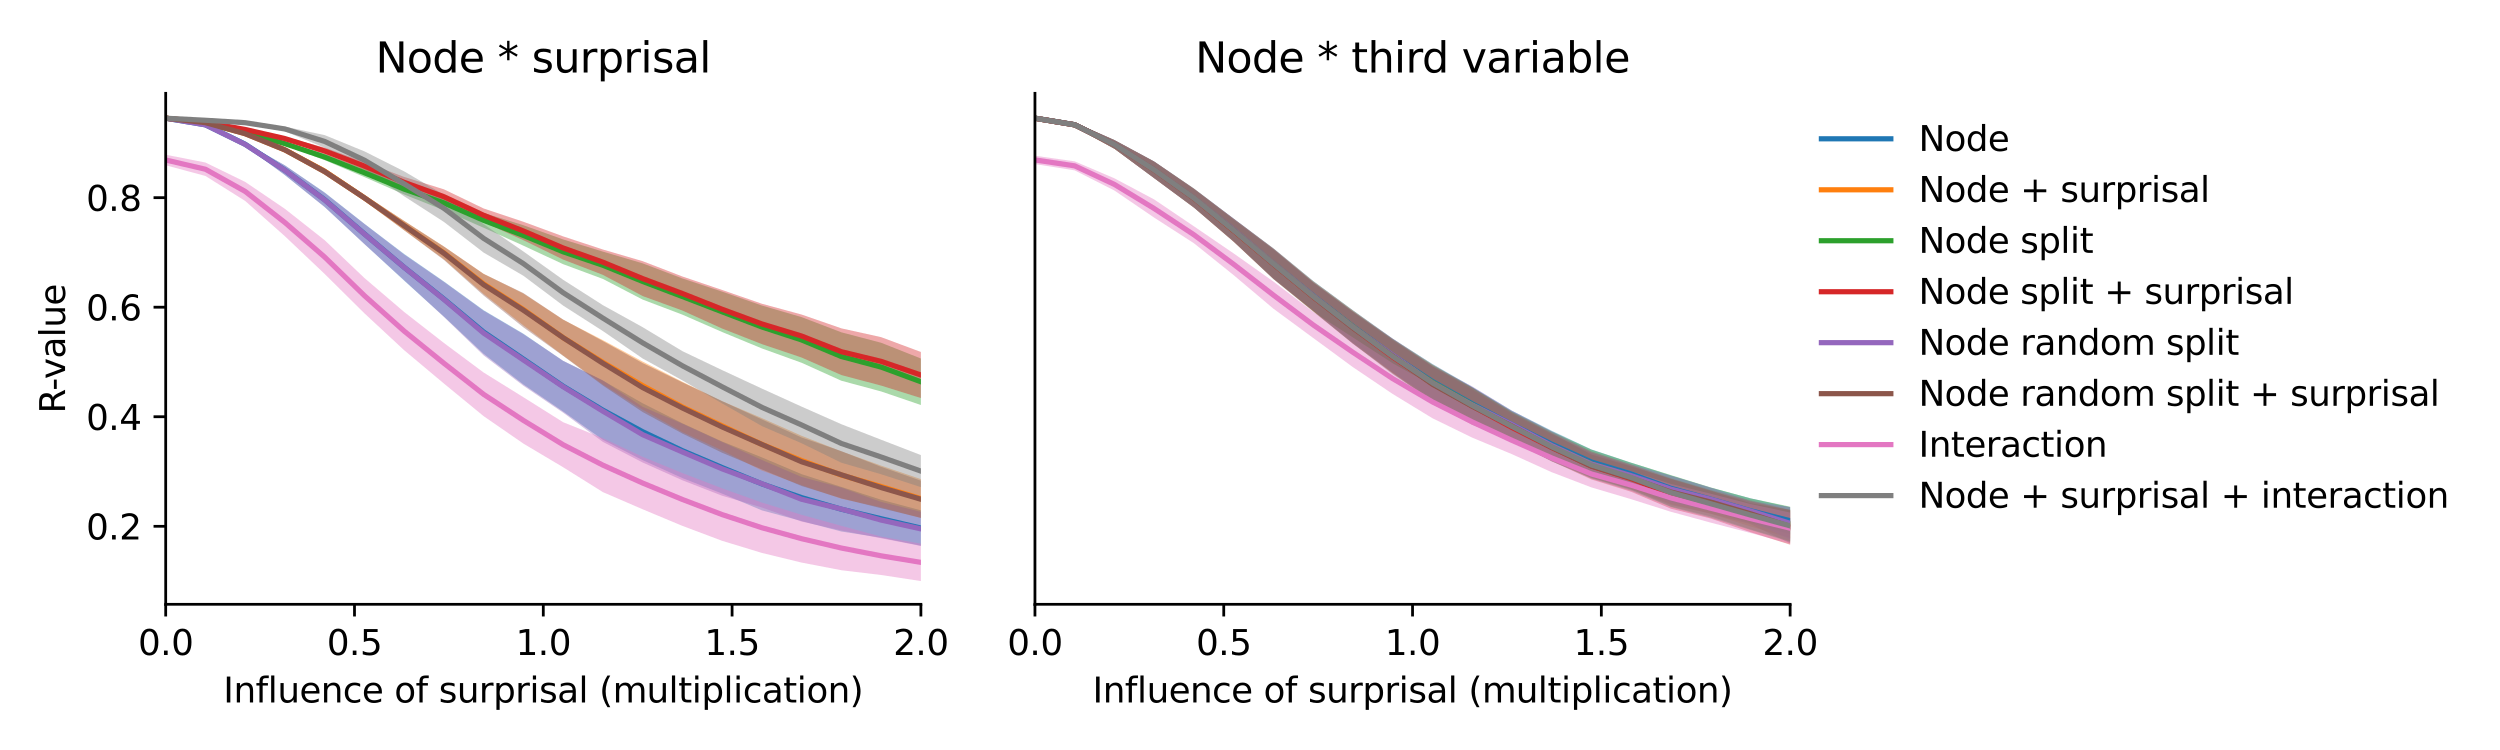<?xml version="1.0" encoding="utf-8" standalone="no"?>
<!DOCTYPE svg PUBLIC "-//W3C//DTD SVG 1.1//EN"
  "http://www.w3.org/Graphics/SVG/1.1/DTD/svg11.dtd">
<svg xmlns:xlink="http://www.w3.org/1999/xlink" width="720pt" height="216pt" viewBox="0 0 720 216" xmlns="http://www.w3.org/2000/svg" version="1.1">
 <defs>
  <style type="text/css">*{stroke-linejoin: round; stroke-linecap: butt}</style>
 </defs>
 <g id="figure_1">
  <g id="patch_1">
   <path d="M 0 216 
L 720 216 
L 720 0 
L 0 0 
z
" style="fill: #ffffff"/>
  </g>
  <g id="axes_1">
   <g id="patch_2">
    <path d="M 47.72 174.04 
L 265.215 174.04 
L 265.215 26.88 
L 47.72 26.88 
z
" style="fill: #ffffff"/>
   </g>
   <g id="PolyCollection_1">
    <path d="M 47.72 33.67 
L 47.72 34.379 
L 59.167 36.404 
L 70.614 42.001 
L 82.061 50.422 
L 93.508 59.609 
L 104.956 70.26 
L 116.403 80.833 
L 127.85 91.17 
L 139.297 101.917 
L 150.744 110.726 
L 162.191 118.524 
L 173.638 126.666 
L 185.085 132.524 
L 196.532 137.686 
L 207.979 142.162 
L 219.427 146.995 
L 230.874 150.074 
L 242.321 153.083 
L 253.768 154.871 
L 265.215 157.185 
L 265.215 146.978 
L 265.215 146.978 
L 253.768 143.926 
L 242.321 140.236 
L 230.874 136.568 
L 219.427 131.73 
L 207.979 127.16 
L 196.532 121.91 
L 185.085 116.146 
L 173.638 109.603 
L 162.191 103.955 
L 150.744 96.117 
L 139.297 89.36 
L 127.85 81.068 
L 116.403 73.15 
L 104.956 64.46 
L 93.508 55.433 
L 82.061 47.634 
L 70.614 41.091 
L 59.167 35.49 
L 47.72 33.67 
z
" clip-path="url(#pdfd8099547)" style="fill: #1f77b4; fill-opacity: 0.4"/>
   </g>
   <g id="PolyCollection_2">
    <path d="M 47.72 33.681 
L 47.72 34.389 
L 59.167 35.784 
L 70.614 38.885 
L 82.061 43.879 
L 93.508 50.287 
L 104.956 57.831 
L 116.403 66.324 
L 127.85 74.683 
L 139.297 84.693 
L 150.744 93.724 
L 162.191 102.408 
L 173.638 110.75 
L 185.085 118.002 
L 196.532 124.456 
L 207.979 129.74 
L 219.427 135.549 
L 230.874 139.754 
L 242.321 143.646 
L 253.768 146.138 
L 265.215 149.213 
L 265.215 137.991 
L 265.215 137.991 
L 253.768 134.107 
L 242.321 130 
L 230.874 125.517 
L 219.427 120.423 
L 207.979 115.549 
L 196.532 109.945 
L 185.085 104.133 
L 173.638 97.968 
L 162.191 92.074 
L 150.744 84.555 
L 139.297 78.882 
L 127.85 70.998 
L 116.403 63.599 
L 104.956 56.137 
L 93.508 48.407 
L 82.061 42.447 
L 70.614 38.087 
L 59.167 34.85 
L 47.72 33.681 
z
" clip-path="url(#pdfd8099547)" style="fill: #ff7f0e; fill-opacity: 0.4"/>
   </g>
   <g id="PolyCollection_3">
    <path d="M 47.72 33.684 
L 47.72 34.396 
L 59.167 35.922 
L 70.614 38.703 
L 82.061 41.82 
L 93.508 46.128 
L 104.956 51.001 
L 116.403 56.008 
L 127.85 60.585 
L 139.297 65.599 
L 150.744 70.757 
L 162.191 76.088 
L 173.638 80.338 
L 185.085 86.284 
L 196.532 90.621 
L 207.979 95.626 
L 219.427 100.353 
L 230.874 104.484 
L 242.321 109.657 
L 253.768 112.74 
L 265.215 116.646 
L 265.215 103.256 
L 265.215 103.256 
L 253.768 98.714 
L 242.321 95.711 
L 230.874 91.337 
L 219.427 87.993 
L 207.979 83.991 
L 196.532 80.198 
L 185.085 75.847 
L 173.638 72.468 
L 162.191 68.963 
L 150.744 64.867 
L 139.297 61.322 
L 127.85 56.319 
L 116.403 52.93 
L 104.956 48.504 
L 93.508 44.337 
L 82.061 40.923 
L 70.614 37.645 
L 59.167 35.089 
L 47.72 33.684 
z
" clip-path="url(#pdfd8099547)" style="fill: #2ca02c; fill-opacity: 0.4"/>
   </g>
   <g id="PolyCollection_4">
    <path d="M 47.72 33.696 
L 47.72 34.407 
L 59.167 35.674 
L 70.614 37.781 
L 82.061 40.402 
L 93.508 44.466 
L 104.956 49.002 
L 116.403 54.075 
L 127.85 58.785 
L 139.297 63.986 
L 150.744 69.185 
L 162.191 74.767 
L 173.638 79.168 
L 185.085 85.268 
L 196.532 89.443 
L 207.979 94.628 
L 219.427 99.116 
L 230.874 102.978 
L 242.321 108.023 
L 253.768 111.058 
L 265.215 114.638 
L 265.215 101.368 
L 265.215 101.368 
L 253.768 97.099 
L 242.321 94.565 
L 230.874 90.592 
L 219.427 87.475 
L 207.979 83.516 
L 196.532 79.629 
L 185.085 75.215 
L 173.638 71.861 
L 162.191 68.082 
L 150.744 63.871 
L 139.297 60.045 
L 127.85 54.528 
L 116.403 50.962 
L 104.956 46.654 
L 93.508 42.505 
L 82.061 39.429 
L 70.614 36.793 
L 59.167 34.811 
L 47.72 33.696 
z
" clip-path="url(#pdfd8099547)" style="fill: #d62728; fill-opacity: 0.4"/>
   </g>
   <g id="PolyCollection_5">
    <path d="M 47.72 33.676 
L 47.72 34.396 
L 59.167 36.415 
L 70.614 42.063 
L 82.061 50.456 
L 93.508 59.636 
L 104.956 70.312 
L 116.403 80.69 
L 127.85 91.286 
L 139.297 102.359 
L 150.744 111.101 
L 162.191 118.86 
L 173.638 127.279 
L 185.085 133.206 
L 196.532 138.325 
L 207.979 142.779 
L 219.427 146.162 
L 230.874 150.22 
L 242.321 152.786 
L 253.768 155.026 
L 265.215 157.236 
L 265.215 147.41 
L 265.215 147.41 
L 253.768 144.549 
L 242.321 140.436 
L 230.874 137.375 
L 219.427 132.475 
L 207.979 127.289 
L 196.532 122.03 
L 185.085 117.169 
L 173.638 109.57 
L 162.191 103.911 
L 150.744 96.255 
L 139.297 89.515 
L 127.85 81.203 
L 116.403 73.321 
L 104.956 64.508 
L 93.508 55.543 
L 82.061 47.646 
L 70.614 41.122 
L 59.167 35.497 
L 47.72 33.676 
z
" clip-path="url(#pdfd8099547)" style="fill: #9467bd; fill-opacity: 0.4"/>
   </g>
   <g id="PolyCollection_6">
    <path d="M 47.72 33.688 
L 47.72 34.405 
L 59.167 35.798 
L 70.614 38.914 
L 82.061 43.898 
L 93.508 50.352 
L 104.956 57.882 
L 116.403 66.345 
L 127.85 74.866 
L 139.297 85.128 
L 150.744 94.283 
L 162.191 102.501 
L 173.638 111.038 
L 185.085 118.673 
L 196.532 124.869 
L 207.979 130.398 
L 219.427 135.217 
L 230.874 139.98 
L 242.321 143.539 
L 253.768 146.382 
L 265.215 149.141 
L 265.215 138.436 
L 265.215 138.436 
L 253.768 134.453 
L 242.321 129.941 
L 230.874 126.009 
L 219.427 120.8 
L 207.979 115.53 
L 196.532 110.124 
L 185.085 104.577 
L 173.638 98.229 
L 162.191 92.039 
L 150.744 84.416 
L 139.297 78.891 
L 127.85 71.016 
L 116.403 63.652 
L 104.956 56.108 
L 93.508 48.472 
L 82.061 42.454 
L 70.614 38.126 
L 59.167 34.858 
L 47.72 33.688 
z
" clip-path="url(#pdfd8099547)" style="fill: #8c564b; fill-opacity: 0.4"/>
   </g>
   <g id="PolyCollection_7">
    <path d="M 47.72 44.554 
L 47.72 47.602 
L 59.167 50.678 
L 70.614 57.877 
L 82.061 68.043 
L 93.508 78.902 
L 104.956 90.241 
L 116.403 100.869 
L 127.85 110.463 
L 139.297 119.862 
L 150.744 127.762 
L 162.191 134.573 
L 173.638 141.735 
L 185.085 146.674 
L 196.532 151.456 
L 207.979 155.758 
L 219.427 159.245 
L 230.874 162.03 
L 242.321 164.228 
L 253.768 165.602 
L 265.215 167.351 
L 265.215 156.574 
L 265.215 156.574 
L 253.768 154.553 
L 242.321 151.447 
L 230.874 148.274 
L 219.427 144.742 
L 207.979 140.652 
L 196.532 136.248 
L 185.085 131.568 
L 173.638 126.197 
L 162.191 121.603 
L 150.744 114.405 
L 139.297 107.296 
L 127.85 98.777 
L 116.403 89.853 
L 104.956 80.068 
L 93.508 69.18 
L 82.061 60.152 
L 70.614 52.39 
L 59.167 46.809 
L 47.72 44.554 
z
" clip-path="url(#pdfd8099547)" style="fill: #e377c2; fill-opacity: 0.4"/>
   </g>
   <g id="PolyCollection_8">
    <path d="M 47.72 33.7 
L 47.72 34.4 
L 59.167 35.077 
L 70.614 35.7 
L 82.061 37.818 
L 93.508 42.557 
L 104.956 48.682 
L 116.403 56.538 
L 127.85 63.915 
L 139.297 72.755 
L 150.744 79.424 
L 162.191 88.017 
L 173.638 95.351 
L 185.085 103.251 
L 196.532 109.552 
L 207.979 116.194 
L 219.427 122.715 
L 230.874 127.673 
L 242.321 133.274 
L 253.768 136.591 
L 265.215 140.298 
L 265.215 131.067 
L 265.215 131.067 
L 253.768 126.645 
L 242.321 122.178 
L 230.874 117.116 
L 219.427 111.916 
L 207.979 106.599 
L 196.532 101.136 
L 185.085 94.229 
L 173.638 87.894 
L 162.191 80.584 
L 150.744 72.427 
L 139.297 64.563 
L 127.85 56.086 
L 116.403 49.355 
L 104.956 43.592 
L 93.508 38.915 
L 82.061 36.475 
L 70.614 34.98 
L 59.167 34.196 
L 47.72 33.7 
z
" clip-path="url(#pdfd8099547)" style="fill: #7f7f7f; fill-opacity: 0.4"/>
   </g>
   <g id="matplotlib.axis_1">
    <g id="xtick_1">
     <g id="line2d_1">
      <defs>
       <path id="me77db65a6f" d="M 0 0 
L 0 3.5 
" style="stroke: #000000; stroke-width: 0.8"/>
      </defs>
      <g>
       <use xlink:href="#me77db65a6f" x="47.72" y="174.04" style="stroke: #000000; stroke-width: 0.8"/>
      </g>
     </g>
     <g id="text_1">
      <!-- 0.0 -->
      <g transform="translate(39.768 188.638)scale(0.1 -0.1)">
       <defs>
        <path id="DejaVuSans-30" d="M 2034 4250 
Q 1547 4250 1301 3770 
Q 1056 3291 1056 2328 
Q 1056 1369 1301 889 
Q 1547 409 2034 409 
Q 2525 409 2770 889 
Q 3016 1369 3016 2328 
Q 3016 3291 2770 3770 
Q 2525 4250 2034 4250 
z
M 2034 4750 
Q 2819 4750 3233 4129 
Q 3647 3509 3647 2328 
Q 3647 1150 3233 529 
Q 2819 -91 2034 -91 
Q 1250 -91 836 529 
Q 422 1150 422 2328 
Q 422 3509 836 4129 
Q 1250 4750 2034 4750 
z
" transform="scale(0.016)"/>
        <path id="DejaVuSans-2e" d="M 684 794 
L 1344 794 
L 1344 0 
L 684 0 
L 684 794 
z
" transform="scale(0.016)"/>
       </defs>
       <use xlink:href="#DejaVuSans-30"/>
       <use xlink:href="#DejaVuSans-2e" x="63.623"/>
       <use xlink:href="#DejaVuSans-30" x="95.41"/>
      </g>
     </g>
    </g>
    <g id="xtick_2">
     <g id="line2d_2">
      <g>
       <use xlink:href="#me77db65a6f" x="102.094" y="174.04" style="stroke: #000000; stroke-width: 0.8"/>
      </g>
     </g>
     <g id="text_2">
      <!-- 0.5 -->
      <g transform="translate(94.142 188.638)scale(0.1 -0.1)">
       <defs>
        <path id="DejaVuSans-35" d="M 691 4666 
L 3169 4666 
L 3169 4134 
L 1269 4134 
L 1269 2991 
Q 1406 3038 1543 3061 
Q 1681 3084 1819 3084 
Q 2600 3084 3056 2656 
Q 3513 2228 3513 1497 
Q 3513 744 3044 326 
Q 2575 -91 1722 -91 
Q 1428 -91 1123 -41 
Q 819 9 494 109 
L 494 744 
Q 775 591 1075 516 
Q 1375 441 1709 441 
Q 2250 441 2565 725 
Q 2881 1009 2881 1497 
Q 2881 1984 2565 2268 
Q 2250 2553 1709 2553 
Q 1456 2553 1204 2497 
Q 953 2441 691 2322 
L 691 4666 
z
" transform="scale(0.016)"/>
       </defs>
       <use xlink:href="#DejaVuSans-30"/>
       <use xlink:href="#DejaVuSans-2e" x="63.623"/>
       <use xlink:href="#DejaVuSans-35" x="95.41"/>
      </g>
     </g>
    </g>
    <g id="xtick_3">
     <g id="line2d_3">
      <g>
       <use xlink:href="#me77db65a6f" x="156.468" y="174.04" style="stroke: #000000; stroke-width: 0.8"/>
      </g>
     </g>
     <g id="text_3">
      <!-- 1.0 -->
      <g transform="translate(148.516 188.638)scale(0.1 -0.1)">
       <defs>
        <path id="DejaVuSans-31" d="M 794 531 
L 1825 531 
L 1825 4091 
L 703 3866 
L 703 4441 
L 1819 4666 
L 2450 4666 
L 2450 531 
L 3481 531 
L 3481 0 
L 794 0 
L 794 531 
z
" transform="scale(0.016)"/>
       </defs>
       <use xlink:href="#DejaVuSans-31"/>
       <use xlink:href="#DejaVuSans-2e" x="63.623"/>
       <use xlink:href="#DejaVuSans-30" x="95.41"/>
      </g>
     </g>
    </g>
    <g id="xtick_4">
     <g id="line2d_4">
      <g>
       <use xlink:href="#me77db65a6f" x="210.841" y="174.04" style="stroke: #000000; stroke-width: 0.8"/>
      </g>
     </g>
     <g id="text_4">
      <!-- 1.5 -->
      <g transform="translate(202.89 188.638)scale(0.1 -0.1)">
       <use xlink:href="#DejaVuSans-31"/>
       <use xlink:href="#DejaVuSans-2e" x="63.623"/>
       <use xlink:href="#DejaVuSans-35" x="95.41"/>
      </g>
     </g>
    </g>
    <g id="xtick_5">
     <g id="line2d_5">
      <g>
       <use xlink:href="#me77db65a6f" x="265.215" y="174.04" style="stroke: #000000; stroke-width: 0.8"/>
      </g>
     </g>
     <g id="text_5">
      <!-- 2.0 -->
      <g transform="translate(257.263 188.638)scale(0.1 -0.1)">
       <defs>
        <path id="DejaVuSans-32" d="M 1228 531 
L 3431 531 
L 3431 0 
L 469 0 
L 469 531 
Q 828 903 1448 1529 
Q 2069 2156 2228 2338 
Q 2531 2678 2651 2914 
Q 2772 3150 2772 3378 
Q 2772 3750 2511 3984 
Q 2250 4219 1831 4219 
Q 1534 4219 1204 4116 
Q 875 4013 500 3803 
L 500 4441 
Q 881 4594 1212 4672 
Q 1544 4750 1819 4750 
Q 2544 4750 2975 4387 
Q 3406 4025 3406 3419 
Q 3406 3131 3298 2873 
Q 3191 2616 2906 2266 
Q 2828 2175 2409 1742 
Q 1991 1309 1228 531 
z
" transform="scale(0.016)"/>
       </defs>
       <use xlink:href="#DejaVuSans-32"/>
       <use xlink:href="#DejaVuSans-2e" x="63.623"/>
       <use xlink:href="#DejaVuSans-30" x="95.41"/>
      </g>
     </g>
    </g>
    <g id="text_6">
     <!-- Influence of surprisal (multiplication) -->
     <g transform="translate(64.321 202.317)scale(0.1 -0.1)">
      <defs>
       <path id="DejaVuSans-49" d="M 628 4666 
L 1259 4666 
L 1259 0 
L 628 0 
L 628 4666 
z
" transform="scale(0.016)"/>
       <path id="DejaVuSans-6e" d="M 3513 2113 
L 3513 0 
L 2938 0 
L 2938 2094 
Q 2938 2591 2744 2837 
Q 2550 3084 2163 3084 
Q 1697 3084 1428 2787 
Q 1159 2491 1159 1978 
L 1159 0 
L 581 0 
L 581 3500 
L 1159 3500 
L 1159 2956 
Q 1366 3272 1645 3428 
Q 1925 3584 2291 3584 
Q 2894 3584 3203 3211 
Q 3513 2838 3513 2113 
z
" transform="scale(0.016)"/>
       <path id="DejaVuSans-66" d="M 2375 4863 
L 2375 4384 
L 1825 4384 
Q 1516 4384 1395 4259 
Q 1275 4134 1275 3809 
L 1275 3500 
L 2222 3500 
L 2222 3053 
L 1275 3053 
L 1275 0 
L 697 0 
L 697 3053 
L 147 3053 
L 147 3500 
L 697 3500 
L 697 3744 
Q 697 4328 969 4595 
Q 1241 4863 1831 4863 
L 2375 4863 
z
" transform="scale(0.016)"/>
       <path id="DejaVuSans-6c" d="M 603 4863 
L 1178 4863 
L 1178 0 
L 603 0 
L 603 4863 
z
" transform="scale(0.016)"/>
       <path id="DejaVuSans-75" d="M 544 1381 
L 544 3500 
L 1119 3500 
L 1119 1403 
Q 1119 906 1312 657 
Q 1506 409 1894 409 
Q 2359 409 2629 706 
Q 2900 1003 2900 1516 
L 2900 3500 
L 3475 3500 
L 3475 0 
L 2900 0 
L 2900 538 
Q 2691 219 2414 64 
Q 2138 -91 1772 -91 
Q 1169 -91 856 284 
Q 544 659 544 1381 
z
M 1991 3584 
L 1991 3584 
z
" transform="scale(0.016)"/>
       <path id="DejaVuSans-65" d="M 3597 1894 
L 3597 1613 
L 953 1613 
Q 991 1019 1311 708 
Q 1631 397 2203 397 
Q 2534 397 2845 478 
Q 3156 559 3463 722 
L 3463 178 
Q 3153 47 2828 -22 
Q 2503 -91 2169 -91 
Q 1331 -91 842 396 
Q 353 884 353 1716 
Q 353 2575 817 3079 
Q 1281 3584 2069 3584 
Q 2775 3584 3186 3129 
Q 3597 2675 3597 1894 
z
M 3022 2063 
Q 3016 2534 2758 2815 
Q 2500 3097 2075 3097 
Q 1594 3097 1305 2825 
Q 1016 2553 972 2059 
L 3022 2063 
z
" transform="scale(0.016)"/>
       <path id="DejaVuSans-63" d="M 3122 3366 
L 3122 2828 
Q 2878 2963 2633 3030 
Q 2388 3097 2138 3097 
Q 1578 3097 1268 2742 
Q 959 2388 959 1747 
Q 959 1106 1268 751 
Q 1578 397 2138 397 
Q 2388 397 2633 464 
Q 2878 531 3122 666 
L 3122 134 
Q 2881 22 2623 -34 
Q 2366 -91 2075 -91 
Q 1284 -91 818 406 
Q 353 903 353 1747 
Q 353 2603 823 3093 
Q 1294 3584 2113 3584 
Q 2378 3584 2631 3529 
Q 2884 3475 3122 3366 
z
" transform="scale(0.016)"/>
       <path id="DejaVuSans-20" transform="scale(0.016)"/>
       <path id="DejaVuSans-6f" d="M 1959 3097 
Q 1497 3097 1228 2736 
Q 959 2375 959 1747 
Q 959 1119 1226 758 
Q 1494 397 1959 397 
Q 2419 397 2687 759 
Q 2956 1122 2956 1747 
Q 2956 2369 2687 2733 
Q 2419 3097 1959 3097 
z
M 1959 3584 
Q 2709 3584 3137 3096 
Q 3566 2609 3566 1747 
Q 3566 888 3137 398 
Q 2709 -91 1959 -91 
Q 1206 -91 779 398 
Q 353 888 353 1747 
Q 353 2609 779 3096 
Q 1206 3584 1959 3584 
z
" transform="scale(0.016)"/>
       <path id="DejaVuSans-73" d="M 2834 3397 
L 2834 2853 
Q 2591 2978 2328 3040 
Q 2066 3103 1784 3103 
Q 1356 3103 1142 2972 
Q 928 2841 928 2578 
Q 928 2378 1081 2264 
Q 1234 2150 1697 2047 
L 1894 2003 
Q 2506 1872 2764 1633 
Q 3022 1394 3022 966 
Q 3022 478 2636 193 
Q 2250 -91 1575 -91 
Q 1294 -91 989 -36 
Q 684 19 347 128 
L 347 722 
Q 666 556 975 473 
Q 1284 391 1588 391 
Q 1994 391 2212 530 
Q 2431 669 2431 922 
Q 2431 1156 2273 1281 
Q 2116 1406 1581 1522 
L 1381 1569 
Q 847 1681 609 1914 
Q 372 2147 372 2553 
Q 372 3047 722 3315 
Q 1072 3584 1716 3584 
Q 2034 3584 2315 3537 
Q 2597 3491 2834 3397 
z
" transform="scale(0.016)"/>
       <path id="DejaVuSans-72" d="M 2631 2963 
Q 2534 3019 2420 3045 
Q 2306 3072 2169 3072 
Q 1681 3072 1420 2755 
Q 1159 2438 1159 1844 
L 1159 0 
L 581 0 
L 581 3500 
L 1159 3500 
L 1159 2956 
Q 1341 3275 1631 3429 
Q 1922 3584 2338 3584 
Q 2397 3584 2469 3576 
Q 2541 3569 2628 3553 
L 2631 2963 
z
" transform="scale(0.016)"/>
       <path id="DejaVuSans-70" d="M 1159 525 
L 1159 -1331 
L 581 -1331 
L 581 3500 
L 1159 3500 
L 1159 2969 
Q 1341 3281 1617 3432 
Q 1894 3584 2278 3584 
Q 2916 3584 3314 3078 
Q 3713 2572 3713 1747 
Q 3713 922 3314 415 
Q 2916 -91 2278 -91 
Q 1894 -91 1617 61 
Q 1341 213 1159 525 
z
M 3116 1747 
Q 3116 2381 2855 2742 
Q 2594 3103 2138 3103 
Q 1681 3103 1420 2742 
Q 1159 2381 1159 1747 
Q 1159 1113 1420 752 
Q 1681 391 2138 391 
Q 2594 391 2855 752 
Q 3116 1113 3116 1747 
z
" transform="scale(0.016)"/>
       <path id="DejaVuSans-69" d="M 603 3500 
L 1178 3500 
L 1178 0 
L 603 0 
L 603 3500 
z
M 603 4863 
L 1178 4863 
L 1178 4134 
L 603 4134 
L 603 4863 
z
" transform="scale(0.016)"/>
       <path id="DejaVuSans-61" d="M 2194 1759 
Q 1497 1759 1228 1600 
Q 959 1441 959 1056 
Q 959 750 1161 570 
Q 1363 391 1709 391 
Q 2188 391 2477 730 
Q 2766 1069 2766 1631 
L 2766 1759 
L 2194 1759 
z
M 3341 1997 
L 3341 0 
L 2766 0 
L 2766 531 
Q 2569 213 2275 61 
Q 1981 -91 1556 -91 
Q 1019 -91 701 211 
Q 384 513 384 1019 
Q 384 1609 779 1909 
Q 1175 2209 1959 2209 
L 2766 2209 
L 2766 2266 
Q 2766 2663 2505 2880 
Q 2244 3097 1772 3097 
Q 1472 3097 1187 3025 
Q 903 2953 641 2809 
L 641 3341 
Q 956 3463 1253 3523 
Q 1550 3584 1831 3584 
Q 2591 3584 2966 3190 
Q 3341 2797 3341 1997 
z
" transform="scale(0.016)"/>
       <path id="DejaVuSans-28" d="M 1984 4856 
Q 1566 4138 1362 3434 
Q 1159 2731 1159 2009 
Q 1159 1288 1364 580 
Q 1569 -128 1984 -844 
L 1484 -844 
Q 1016 -109 783 600 
Q 550 1309 550 2009 
Q 550 2706 781 3412 
Q 1013 4119 1484 4856 
L 1984 4856 
z
" transform="scale(0.016)"/>
       <path id="DejaVuSans-6d" d="M 3328 2828 
Q 3544 3216 3844 3400 
Q 4144 3584 4550 3584 
Q 5097 3584 5394 3201 
Q 5691 2819 5691 2113 
L 5691 0 
L 5113 0 
L 5113 2094 
Q 5113 2597 4934 2840 
Q 4756 3084 4391 3084 
Q 3944 3084 3684 2787 
Q 3425 2491 3425 1978 
L 3425 0 
L 2847 0 
L 2847 2094 
Q 2847 2600 2669 2842 
Q 2491 3084 2119 3084 
Q 1678 3084 1418 2786 
Q 1159 2488 1159 1978 
L 1159 0 
L 581 0 
L 581 3500 
L 1159 3500 
L 1159 2956 
Q 1356 3278 1631 3431 
Q 1906 3584 2284 3584 
Q 2666 3584 2933 3390 
Q 3200 3197 3328 2828 
z
" transform="scale(0.016)"/>
       <path id="DejaVuSans-74" d="M 1172 4494 
L 1172 3500 
L 2356 3500 
L 2356 3053 
L 1172 3053 
L 1172 1153 
Q 1172 725 1289 603 
Q 1406 481 1766 481 
L 2356 481 
L 2356 0 
L 1766 0 
Q 1100 0 847 248 
Q 594 497 594 1153 
L 594 3053 
L 172 3053 
L 172 3500 
L 594 3500 
L 594 4494 
L 1172 4494 
z
" transform="scale(0.016)"/>
       <path id="DejaVuSans-29" d="M 513 4856 
L 1013 4856 
Q 1481 4119 1714 3412 
Q 1947 2706 1947 2009 
Q 1947 1309 1714 600 
Q 1481 -109 1013 -844 
L 513 -844 
Q 928 -128 1133 580 
Q 1338 1288 1338 2009 
Q 1338 2731 1133 3434 
Q 928 4138 513 4856 
z
" transform="scale(0.016)"/>
      </defs>
      <use xlink:href="#DejaVuSans-49"/>
      <use xlink:href="#DejaVuSans-6e" x="29.492"/>
      <use xlink:href="#DejaVuSans-66" x="92.871"/>
      <use xlink:href="#DejaVuSans-6c" x="128.076"/>
      <use xlink:href="#DejaVuSans-75" x="155.859"/>
      <use xlink:href="#DejaVuSans-65" x="219.238"/>
      <use xlink:href="#DejaVuSans-6e" x="280.762"/>
      <use xlink:href="#DejaVuSans-63" x="344.141"/>
      <use xlink:href="#DejaVuSans-65" x="399.121"/>
      <use xlink:href="#DejaVuSans-20" x="460.645"/>
      <use xlink:href="#DejaVuSans-6f" x="492.432"/>
      <use xlink:href="#DejaVuSans-66" x="553.613"/>
      <use xlink:href="#DejaVuSans-20" x="588.818"/>
      <use xlink:href="#DejaVuSans-73" x="620.605"/>
      <use xlink:href="#DejaVuSans-75" x="672.705"/>
      <use xlink:href="#DejaVuSans-72" x="736.084"/>
      <use xlink:href="#DejaVuSans-70" x="777.197"/>
      <use xlink:href="#DejaVuSans-72" x="840.674"/>
      <use xlink:href="#DejaVuSans-69" x="881.787"/>
      <use xlink:href="#DejaVuSans-73" x="909.57"/>
      <use xlink:href="#DejaVuSans-61" x="961.67"/>
      <use xlink:href="#DejaVuSans-6c" x="1022.949"/>
      <use xlink:href="#DejaVuSans-20" x="1050.732"/>
      <use xlink:href="#DejaVuSans-28" x="1082.52"/>
      <use xlink:href="#DejaVuSans-6d" x="1121.533"/>
      <use xlink:href="#DejaVuSans-75" x="1218.945"/>
      <use xlink:href="#DejaVuSans-6c" x="1282.324"/>
      <use xlink:href="#DejaVuSans-74" x="1310.107"/>
      <use xlink:href="#DejaVuSans-69" x="1349.316"/>
      <use xlink:href="#DejaVuSans-70" x="1377.1"/>
      <use xlink:href="#DejaVuSans-6c" x="1440.576"/>
      <use xlink:href="#DejaVuSans-69" x="1468.359"/>
      <use xlink:href="#DejaVuSans-63" x="1496.143"/>
      <use xlink:href="#DejaVuSans-61" x="1551.123"/>
      <use xlink:href="#DejaVuSans-74" x="1612.402"/>
      <use xlink:href="#DejaVuSans-69" x="1651.611"/>
      <use xlink:href="#DejaVuSans-6f" x="1679.395"/>
      <use xlink:href="#DejaVuSans-6e" x="1740.576"/>
      <use xlink:href="#DejaVuSans-29" x="1803.955"/>
     </g>
    </g>
   </g>
   <g id="matplotlib.axis_2">
    <g id="ytick_1">
     <g id="line2d_6">
      <defs>
       <path id="m867c5ca805" d="M 0 0 
L -3.5 0 
" style="stroke: #000000; stroke-width: 0.8"/>
      </defs>
      <g>
       <use xlink:href="#m867c5ca805" x="47.72" y="151.572" style="stroke: #000000; stroke-width: 0.8"/>
      </g>
     </g>
     <g id="text_7">
      <!-- 0.2 -->
      <g transform="translate(24.817 155.371)scale(0.1 -0.1)">
       <use xlink:href="#DejaVuSans-30"/>
       <use xlink:href="#DejaVuSans-2e" x="63.623"/>
       <use xlink:href="#DejaVuSans-32" x="95.41"/>
      </g>
     </g>
    </g>
    <g id="ytick_2">
     <g id="line2d_7">
      <g>
       <use xlink:href="#m867c5ca805" x="47.72" y="120.024" style="stroke: #000000; stroke-width: 0.8"/>
      </g>
     </g>
     <g id="text_8">
      <!-- 0.4 -->
      <g transform="translate(24.817 123.823)scale(0.1 -0.1)">
       <defs>
        <path id="DejaVuSans-34" d="M 2419 4116 
L 825 1625 
L 2419 1625 
L 2419 4116 
z
M 2253 4666 
L 3047 4666 
L 3047 1625 
L 3713 1625 
L 3713 1100 
L 3047 1100 
L 3047 0 
L 2419 0 
L 2419 1100 
L 313 1100 
L 313 1709 
L 2253 4666 
z
" transform="scale(0.016)"/>
       </defs>
       <use xlink:href="#DejaVuSans-30"/>
       <use xlink:href="#DejaVuSans-2e" x="63.623"/>
       <use xlink:href="#DejaVuSans-34" x="95.41"/>
      </g>
     </g>
    </g>
    <g id="ytick_3">
     <g id="line2d_8">
      <g>
       <use xlink:href="#m867c5ca805" x="47.72" y="88.476" style="stroke: #000000; stroke-width: 0.8"/>
      </g>
     </g>
     <g id="text_9">
      <!-- 0.6 -->
      <g transform="translate(24.817 92.275)scale(0.1 -0.1)">
       <defs>
        <path id="DejaVuSans-36" d="M 2113 2584 
Q 1688 2584 1439 2293 
Q 1191 2003 1191 1497 
Q 1191 994 1439 701 
Q 1688 409 2113 409 
Q 2538 409 2786 701 
Q 3034 994 3034 1497 
Q 3034 2003 2786 2293 
Q 2538 2584 2113 2584 
z
M 3366 4563 
L 3366 3988 
Q 3128 4100 2886 4159 
Q 2644 4219 2406 4219 
Q 1781 4219 1451 3797 
Q 1122 3375 1075 2522 
Q 1259 2794 1537 2939 
Q 1816 3084 2150 3084 
Q 2853 3084 3261 2657 
Q 3669 2231 3669 1497 
Q 3669 778 3244 343 
Q 2819 -91 2113 -91 
Q 1303 -91 875 529 
Q 447 1150 447 2328 
Q 447 3434 972 4092 
Q 1497 4750 2381 4750 
Q 2619 4750 2861 4703 
Q 3103 4656 3366 4563 
z
" transform="scale(0.016)"/>
       </defs>
       <use xlink:href="#DejaVuSans-30"/>
       <use xlink:href="#DejaVuSans-2e" x="63.623"/>
       <use xlink:href="#DejaVuSans-36" x="95.41"/>
      </g>
     </g>
    </g>
    <g id="ytick_4">
     <g id="line2d_9">
      <g>
       <use xlink:href="#m867c5ca805" x="47.72" y="56.928" style="stroke: #000000; stroke-width: 0.8"/>
      </g>
     </g>
     <g id="text_10">
      <!-- 0.8 -->
      <g transform="translate(24.817 60.727)scale(0.1 -0.1)">
       <defs>
        <path id="DejaVuSans-38" d="M 2034 2216 
Q 1584 2216 1326 1975 
Q 1069 1734 1069 1313 
Q 1069 891 1326 650 
Q 1584 409 2034 409 
Q 2484 409 2743 651 
Q 3003 894 3003 1313 
Q 3003 1734 2745 1975 
Q 2488 2216 2034 2216 
z
M 1403 2484 
Q 997 2584 770 2862 
Q 544 3141 544 3541 
Q 544 4100 942 4425 
Q 1341 4750 2034 4750 
Q 2731 4750 3128 4425 
Q 3525 4100 3525 3541 
Q 3525 3141 3298 2862 
Q 3072 2584 2669 2484 
Q 3125 2378 3379 2068 
Q 3634 1759 3634 1313 
Q 3634 634 3220 271 
Q 2806 -91 2034 -91 
Q 1263 -91 848 271 
Q 434 634 434 1313 
Q 434 1759 690 2068 
Q 947 2378 1403 2484 
z
M 1172 3481 
Q 1172 3119 1398 2916 
Q 1625 2713 2034 2713 
Q 2441 2713 2670 2916 
Q 2900 3119 2900 3481 
Q 2900 3844 2670 4047 
Q 2441 4250 2034 4250 
Q 1625 4250 1398 4047 
Q 1172 3844 1172 3481 
z
" transform="scale(0.016)"/>
       </defs>
       <use xlink:href="#DejaVuSans-30"/>
       <use xlink:href="#DejaVuSans-2e" x="63.623"/>
       <use xlink:href="#DejaVuSans-38" x="95.41"/>
      </g>
     </g>
    </g>
    <g id="text_11">
     <!-- R-value -->
     <g transform="translate(18.737 119.065)rotate(-90)scale(0.1 -0.1)">
      <defs>
       <path id="DejaVuSans-52" d="M 2841 2188 
Q 3044 2119 3236 1894 
Q 3428 1669 3622 1275 
L 4263 0 
L 3584 0 
L 2988 1197 
Q 2756 1666 2539 1819 
Q 2322 1972 1947 1972 
L 1259 1972 
L 1259 0 
L 628 0 
L 628 4666 
L 2053 4666 
Q 2853 4666 3247 4331 
Q 3641 3997 3641 3322 
Q 3641 2881 3436 2590 
Q 3231 2300 2841 2188 
z
M 1259 4147 
L 1259 2491 
L 2053 2491 
Q 2509 2491 2742 2702 
Q 2975 2913 2975 3322 
Q 2975 3731 2742 3939 
Q 2509 4147 2053 4147 
L 1259 4147 
z
" transform="scale(0.016)"/>
       <path id="DejaVuSans-2d" d="M 313 2009 
L 1997 2009 
L 1997 1497 
L 313 1497 
L 313 2009 
z
" transform="scale(0.016)"/>
       <path id="DejaVuSans-76" d="M 191 3500 
L 800 3500 
L 1894 563 
L 2988 3500 
L 3597 3500 
L 2284 0 
L 1503 0 
L 191 3500 
z
" transform="scale(0.016)"/>
      </defs>
      <use xlink:href="#DejaVuSans-52"/>
      <use xlink:href="#DejaVuSans-2d" x="65.482"/>
      <use xlink:href="#DejaVuSans-76" x="98.941"/>
      <use xlink:href="#DejaVuSans-61" x="158.121"/>
      <use xlink:href="#DejaVuSans-6c" x="219.4"/>
      <use xlink:href="#DejaVuSans-75" x="247.184"/>
      <use xlink:href="#DejaVuSans-65" x="310.562"/>
     </g>
    </g>
   </g>
   <g id="line2d_10">
    <path d="M 47.72 34.025 
L 59.167 35.947 
L 70.614 41.546 
L 82.061 49.028 
L 93.508 57.521 
L 104.956 67.36 
L 116.403 76.991 
L 127.85 86.119 
L 139.297 95.639 
L 150.744 103.422 
L 162.191 111.239 
L 173.638 118.135 
L 185.085 124.335 
L 196.532 129.798 
L 207.979 134.661 
L 219.427 139.363 
L 230.874 143.321 
L 242.321 146.66 
L 253.768 149.399 
L 265.215 152.081 
" clip-path="url(#pdfd8099547)" style="fill: none; stroke: #1f77b4; stroke-width: 1.5; stroke-linecap: square"/>
   </g>
   <g id="line2d_11">
    <path d="M 47.72 34.035 
L 59.167 35.317 
L 70.614 38.486 
L 82.061 43.163 
L 93.508 49.347 
L 104.956 56.984 
L 116.403 64.962 
L 127.85 72.841 
L 139.297 81.788 
L 150.744 89.14 
L 162.191 97.241 
L 173.638 104.359 
L 185.085 111.067 
L 196.532 117.2 
L 207.979 122.644 
L 219.427 127.986 
L 230.874 132.636 
L 242.321 136.823 
L 253.768 140.122 
L 265.215 143.602 
" clip-path="url(#pdfd8099547)" style="fill: none; stroke: #ff7f0e; stroke-width: 1.5; stroke-linecap: square"/>
   </g>
   <g id="line2d_12">
    <path d="M 47.72 34.04 
L 59.167 35.505 
L 70.614 38.174 
L 82.061 41.372 
L 93.508 45.232 
L 104.956 49.753 
L 116.403 54.469 
L 127.85 58.452 
L 139.297 63.46 
L 150.744 67.812 
L 162.191 72.525 
L 173.638 76.403 
L 185.085 81.065 
L 196.532 85.41 
L 207.979 89.809 
L 219.427 94.173 
L 230.874 97.911 
L 242.321 102.684 
L 253.768 105.727 
L 265.215 109.951 
" clip-path="url(#pdfd8099547)" style="fill: none; stroke: #2ca02c; stroke-width: 1.5; stroke-linecap: square"/>
   </g>
   <g id="line2d_13">
    <path d="M 47.72 34.051 
L 59.167 35.242 
L 70.614 37.287 
L 82.061 39.915 
L 93.508 43.485 
L 104.956 47.828 
L 116.403 52.519 
L 127.85 56.657 
L 139.297 62.015 
L 150.744 66.528 
L 162.191 71.425 
L 173.638 75.515 
L 185.085 80.241 
L 196.532 84.536 
L 207.979 89.072 
L 219.427 93.295 
L 230.874 96.785 
L 242.321 101.294 
L 253.768 104.078 
L 265.215 108.003 
" clip-path="url(#pdfd8099547)" style="fill: none; stroke: #d62728; stroke-width: 1.5; stroke-linecap: square"/>
   </g>
   <g id="line2d_14">
    <path d="M 47.72 34.036 
L 59.167 35.956 
L 70.614 41.593 
L 82.061 49.051 
L 93.508 57.59 
L 104.956 67.41 
L 116.403 77.006 
L 127.85 86.245 
L 139.297 95.937 
L 150.744 103.678 
L 162.191 111.385 
L 173.638 118.425 
L 185.085 125.187 
L 196.532 130.178 
L 207.979 135.034 
L 219.427 139.319 
L 230.874 143.798 
L 242.321 146.611 
L 253.768 149.788 
L 265.215 152.323 
" clip-path="url(#pdfd8099547)" style="fill: none; stroke: #9467bd; stroke-width: 1.5; stroke-linecap: square"/>
   </g>
   <g id="line2d_15">
    <path d="M 47.72 34.047 
L 59.167 35.328 
L 70.614 38.52 
L 82.061 43.176 
L 93.508 49.412 
L 104.956 56.995 
L 116.403 64.998 
L 127.85 72.941 
L 139.297 82.01 
L 150.744 89.349 
L 162.191 97.27 
L 173.638 104.634 
L 185.085 111.625 
L 196.532 117.497 
L 207.979 122.964 
L 219.427 128.009 
L 230.874 132.995 
L 242.321 136.74 
L 253.768 140.417 
L 265.215 143.788 
" clip-path="url(#pdfd8099547)" style="fill: none; stroke: #8c564b; stroke-width: 1.5; stroke-linecap: square"/>
   </g>
   <g id="line2d_16">
    <path d="M 47.72 46.078 
L 59.167 48.744 
L 70.614 55.133 
L 82.061 64.097 
L 93.508 74.041 
L 104.956 85.154 
L 116.403 95.361 
L 127.85 104.62 
L 139.297 113.579 
L 150.744 121.084 
L 162.191 128.088 
L 173.638 133.966 
L 185.085 139.121 
L 196.532 143.852 
L 207.979 148.205 
L 219.427 151.993 
L 230.874 155.152 
L 242.321 157.838 
L 253.768 160.078 
L 265.215 161.962 
" clip-path="url(#pdfd8099547)" style="fill: none; stroke: #e377c2; stroke-width: 1.5; stroke-linecap: square"/>
   </g>
   <g id="line2d_17">
    <path d="M 47.72 34.05 
L 59.167 34.637 
L 70.614 35.34 
L 82.061 37.146 
L 93.508 40.736 
L 104.956 46.137 
L 116.403 52.946 
L 127.85 60 
L 139.297 68.659 
L 150.744 75.925 
L 162.191 84.301 
L 173.638 91.622 
L 185.085 98.74 
L 196.532 105.344 
L 207.979 111.397 
L 219.427 117.316 
L 230.874 122.394 
L 242.321 127.726 
L 253.768 131.618 
L 265.215 135.682 
" clip-path="url(#pdfd8099547)" style="fill: none; stroke: #7f7f7f; stroke-width: 1.5; stroke-linecap: square"/>
   </g>
   <g id="patch_3">
    <path d="M 47.72 174.04 
L 47.72 26.88 
" style="fill: none; stroke: #000000; stroke-width: 0.8; stroke-linejoin: miter; stroke-linecap: square"/>
   </g>
   <g id="patch_4">
    <path d="M 47.72 174.04 
L 265.215 174.04 
" style="fill: none; stroke: #000000; stroke-width: 0.8; stroke-linejoin: miter; stroke-linecap: square"/>
   </g>
   <g id="text_12">
    <!-- Node * surprisal -->
    <g transform="translate(108.186 20.88)scale(0.12 -0.12)">
     <defs>
      <path id="DejaVuSans-4e" d="M 628 4666 
L 1478 4666 
L 3547 763 
L 3547 4666 
L 4159 4666 
L 4159 0 
L 3309 0 
L 1241 3903 
L 1241 0 
L 628 0 
L 628 4666 
z
" transform="scale(0.016)"/>
      <path id="DejaVuSans-64" d="M 2906 2969 
L 2906 4863 
L 3481 4863 
L 3481 0 
L 2906 0 
L 2906 525 
Q 2725 213 2448 61 
Q 2172 -91 1784 -91 
Q 1150 -91 751 415 
Q 353 922 353 1747 
Q 353 2572 751 3078 
Q 1150 3584 1784 3584 
Q 2172 3584 2448 3432 
Q 2725 3281 2906 2969 
z
M 947 1747 
Q 947 1113 1208 752 
Q 1469 391 1925 391 
Q 2381 391 2643 752 
Q 2906 1113 2906 1747 
Q 2906 2381 2643 2742 
Q 2381 3103 1925 3103 
Q 1469 3103 1208 2742 
Q 947 2381 947 1747 
z
" transform="scale(0.016)"/>
      <path id="DejaVuSans-2a" d="M 3009 3897 
L 1888 3291 
L 3009 2681 
L 2828 2375 
L 1778 3009 
L 1778 1831 
L 1422 1831 
L 1422 3009 
L 372 2375 
L 191 2681 
L 1313 3291 
L 191 3897 
L 372 4206 
L 1422 3572 
L 1422 4750 
L 1778 4750 
L 1778 3572 
L 2828 4206 
L 3009 3897 
z
" transform="scale(0.016)"/>
     </defs>
     <use xlink:href="#DejaVuSans-4e"/>
     <use xlink:href="#DejaVuSans-6f" x="74.805"/>
     <use xlink:href="#DejaVuSans-64" x="135.986"/>
     <use xlink:href="#DejaVuSans-65" x="199.463"/>
     <use xlink:href="#DejaVuSans-20" x="260.986"/>
     <use xlink:href="#DejaVuSans-2a" x="292.773"/>
     <use xlink:href="#DejaVuSans-20" x="342.773"/>
     <use xlink:href="#DejaVuSans-73" x="374.561"/>
     <use xlink:href="#DejaVuSans-75" x="426.66"/>
     <use xlink:href="#DejaVuSans-72" x="490.039"/>
     <use xlink:href="#DejaVuSans-70" x="531.152"/>
     <use xlink:href="#DejaVuSans-72" x="594.629"/>
     <use xlink:href="#DejaVuSans-69" x="635.742"/>
     <use xlink:href="#DejaVuSans-73" x="663.525"/>
     <use xlink:href="#DejaVuSans-61" x="715.625"/>
     <use xlink:href="#DejaVuSans-6c" x="776.904"/>
    </g>
   </g>
  </g>
  <g id="axes_2">
   <g id="patch_5">
    <path d="M 298.065 174.04 
L 515.56 174.04 
L 515.56 26.88 
L 298.065 26.88 
z
" style="fill: #ffffff"/>
   </g>
   <g id="PolyCollection_9">
    <path d="M 298.065 33.569 
L 298.065 34.485 
L 309.512 36.557 
L 320.959 42.82 
L 332.406 51.246 
L 343.853 59.657 
L 355.301 69.435 
L 366.748 80.157 
L 378.195 89.462 
L 389.642 98.693 
L 401.089 107.188 
L 412.536 114.905 
L 423.983 121.177 
L 435.43 126.262 
L 446.877 131.802 
L 458.324 136.685 
L 469.772 139.716 
L 481.219 144.352 
L 492.666 147.079 
L 504.113 150.673 
L 515.56 153.859 
L 515.56 146.094 
L 515.56 146.094 
L 504.113 143.504 
L 492.666 140.459 
L 481.219 136.938 
L 469.772 133.266 
L 458.324 129.439 
L 446.877 124.043 
L 435.43 118.278 
L 423.983 111.415 
L 412.536 104.832 
L 401.089 97.561 
L 389.642 89.348 
L 378.195 80.931 
L 366.748 71.574 
L 355.301 62.969 
L 343.853 54.334 
L 332.406 46.507 
L 320.959 40.317 
L 309.512 35.284 
L 298.065 33.569 
z
" clip-path="url(#p70d6f84fe8)" style="fill: #1f77b4; fill-opacity: 0.4"/>
   </g>
   <g id="PolyCollection_10">
    <path d="M 298.065 33.58 
L 298.065 34.503 
L 309.512 36.578 
L 320.959 42.823 
L 332.406 51.274 
L 343.853 59.7 
L 355.301 69.527 
L 366.748 80.256 
L 378.195 89.636 
L 389.642 98.864 
L 401.089 107.48 
L 412.536 115.256 
L 423.983 121.514 
L 435.43 126.64 
L 446.877 132.301 
L 458.324 137.256 
L 469.772 140.577 
L 481.219 145.161 
L 492.666 147.945 
L 504.113 151.615 
L 515.56 154.973 
L 515.56 146.981 
L 515.56 146.981 
L 504.113 144.226 
L 492.666 141.221 
L 481.219 137.806 
L 469.772 133.824 
L 458.324 130.084 
L 446.877 124.586 
L 435.43 118.754 
L 423.983 111.768 
L 412.536 105.092 
L 401.089 97.731 
L 389.642 89.482 
L 378.195 81.08 
L 366.748 71.63 
L 355.301 63.055 
L 343.853 54.372 
L 332.406 46.538 
L 320.959 40.355 
L 309.512 35.305 
L 298.065 33.58 
z
" clip-path="url(#p70d6f84fe8)" style="fill: #ff7f0e; fill-opacity: 0.4"/>
   </g>
   <g id="PolyCollection_11">
    <path d="M 298.065 33.585 
L 298.065 34.495 
L 309.512 36.564 
L 320.959 42.818 
L 332.406 51.231 
L 343.853 59.71 
L 355.301 69.498 
L 366.748 80.145 
L 378.195 89.464 
L 389.642 98.689 
L 401.089 107.337 
L 412.536 115.19 
L 423.983 121.532 
L 435.43 126.865 
L 446.877 132.508 
L 458.324 137.667 
L 469.772 140.934 
L 481.219 145.911 
L 492.666 148.712 
L 504.113 152.471 
L 515.56 155.841 
L 515.56 145.929 
L 515.56 145.929 
L 504.113 143.526 
L 492.666 140.37 
L 481.219 136.831 
L 469.772 133.262 
L 458.324 129.493 
L 446.877 124.258 
L 435.43 118.486 
L 423.983 111.577 
L 412.536 105.167 
L 401.089 97.829 
L 389.642 89.73 
L 378.195 81.302 
L 366.748 71.874 
L 355.301 63.284 
L 343.853 54.489 
L 332.406 46.639 
L 320.959 40.409 
L 309.512 35.306 
L 298.065 33.585 
z
" clip-path="url(#p70d6f84fe8)" style="fill: #2ca02c; fill-opacity: 0.4"/>
   </g>
   <g id="PolyCollection_12">
    <path d="M 298.065 33.599 
L 298.065 34.524 
L 309.512 36.588 
L 320.959 42.832 
L 332.406 51.263 
L 343.853 59.761 
L 355.301 69.608 
L 366.748 80.278 
L 378.195 89.603 
L 389.642 98.891 
L 401.089 107.568 
L 412.536 115.421 
L 423.983 121.706 
L 435.43 127.067 
L 446.877 132.792 
L 458.324 138.088 
L 469.772 141.634 
L 481.219 146.506 
L 492.666 149.333 
L 504.113 153.268 
L 515.56 156.868 
L 515.56 146.968 
L 515.56 146.968 
L 504.113 144.439 
L 492.666 141.439 
L 481.219 137.969 
L 469.772 134.098 
L 458.324 130.375 
L 446.877 125 
L 435.43 119.156 
L 423.983 112.152 
L 412.536 105.479 
L 401.089 98.065 
L 389.642 89.834 
L 378.195 81.369 
L 366.748 71.869 
L 355.301 63.273 
L 343.853 54.466 
L 332.406 46.639 
L 320.959 40.418 
L 309.512 35.322 
L 298.065 33.599 
z
" clip-path="url(#p70d6f84fe8)" style="fill: #d62728; fill-opacity: 0.4"/>
   </g>
   <g id="PolyCollection_13">
    <path d="M 298.065 33.578 
L 298.065 34.497 
L 309.512 36.568 
L 320.959 42.819 
L 332.406 51.315 
L 343.853 59.739 
L 355.301 69.487 
L 366.748 80.232 
L 378.195 89.346 
L 389.642 98.864 
L 401.089 107.093 
L 412.536 115.431 
L 423.983 122.008 
L 435.43 126.292 
L 446.877 132.382 
L 458.324 137.086 
L 469.772 140.243 
L 481.219 144.755 
L 492.666 147.184 
L 504.113 150.049 
L 515.56 155.41 
L 515.56 146.04 
L 515.56 146.04 
L 504.113 144.296 
L 492.666 140.419 
L 481.219 137.021 
L 469.772 133.764 
L 458.324 130.164 
L 446.877 124.274 
L 435.43 118.27 
L 423.983 111.282 
L 412.536 105.271 
L 401.089 97.524 
L 389.642 89.706 
L 378.195 81.254 
L 366.748 71.637 
L 355.301 62.955 
L 343.853 54.377 
L 332.406 46.507 
L 320.959 40.349 
L 309.512 35.303 
L 298.065 33.578 
z
" clip-path="url(#p70d6f84fe8)" style="fill: #9467bd; fill-opacity: 0.4"/>
   </g>
   <g id="PolyCollection_14">
    <path d="M 298.065 33.59 
L 298.065 34.515 
L 309.512 36.589 
L 320.959 42.824 
L 332.406 51.345 
L 343.853 59.785 
L 355.301 69.58 
L 366.748 80.346 
L 378.195 89.527 
L 389.642 99.028 
L 401.089 107.373 
L 412.536 115.773 
L 423.983 122.354 
L 435.43 126.651 
L 446.877 132.872 
L 458.324 137.563 
L 469.772 141.026 
L 481.219 145.469 
L 492.666 147.923 
L 504.113 150.957 
L 515.56 156.489 
L 515.56 146.794 
L 515.56 146.794 
L 504.113 144.95 
L 492.666 141.266 
L 481.219 137.908 
L 469.772 134.341 
L 458.324 130.891 
L 446.877 124.796 
L 435.43 118.75 
L 423.983 111.637 
L 412.536 105.551 
L 401.089 97.699 
L 389.642 89.848 
L 378.195 81.416 
L 366.748 71.702 
L 355.301 63.05 
L 343.853 54.411 
L 332.406 46.54 
L 320.959 40.386 
L 309.512 35.324 
L 298.065 33.59 
z
" clip-path="url(#p70d6f84fe8)" style="fill: #8c564b; fill-opacity: 0.4"/>
   </g>
   <g id="PolyCollection_15">
    <path d="M 298.065 44.852 
L 298.065 47.262 
L 309.512 49.069 
L 320.959 54.878 
L 332.406 62.678 
L 343.853 70.058 
L 355.301 79.246 
L 366.748 88.906 
L 378.195 97.334 
L 389.642 105.743 
L 401.089 113.465 
L 412.536 120.45 
L 423.983 126.035 
L 435.43 130.8 
L 446.877 135.992 
L 458.324 140.375 
L 469.772 143.771 
L 481.219 147.396 
L 492.666 150.513 
L 504.113 153.495 
L 515.56 156.609 
L 515.56 147.623 
L 515.56 147.623 
L 504.113 145.16 
L 492.666 142.2 
L 481.219 139.382 
L 469.772 135.689 
L 458.324 132.638 
L 446.877 127.774 
L 435.43 122.851 
L 423.983 116.993 
L 412.536 111.048 
L 401.089 104.625 
L 389.642 97.196 
L 378.195 89.808 
L 366.748 81.085 
L 355.301 72.993 
L 343.853 65.178 
L 332.406 57.444 
L 320.959 51.357 
L 309.512 46.471 
L 298.065 44.852 
z
" clip-path="url(#p70d6f84fe8)" style="fill: #e377c2; fill-opacity: 0.4"/>
   </g>
   <g id="PolyCollection_16">
    <path d="M 298.065 33.6 
L 298.065 34.511 
L 309.512 36.598 
L 320.959 42.857 
L 332.406 51.319 
L 343.853 59.832 
L 355.301 69.665 
L 366.748 80.42 
L 378.195 89.779 
L 389.642 98.979 
L 401.089 107.779 
L 412.536 115.573 
L 423.983 121.864 
L 435.43 127.029 
L 446.877 132.864 
L 458.324 137.851 
L 469.772 141.315 
L 481.219 146.026 
L 492.666 149.093 
L 504.113 152.622 
L 515.56 156.081 
L 515.56 146.832 
L 515.56 146.832 
L 504.113 144.033 
L 492.666 141.059 
L 481.219 137.702 
L 469.772 133.724 
L 458.324 129.959 
L 446.877 124.441 
L 435.43 118.596 
L 423.983 111.619 
L 412.536 104.927 
L 401.089 97.507 
L 389.642 89.415 
L 378.195 80.931 
L 366.748 71.492 
L 355.301 62.999 
L 343.853 54.251 
L 332.406 46.541 
L 320.959 40.374 
L 309.512 35.31 
L 298.065 33.6 
z
" clip-path="url(#p70d6f84fe8)" style="fill: #7f7f7f; fill-opacity: 0.4"/>
   </g>
   <g id="matplotlib.axis_3">
    <g id="xtick_6">
     <g id="line2d_18">
      <g>
       <use xlink:href="#me77db65a6f" x="298.065" y="174.04" style="stroke: #000000; stroke-width: 0.8"/>
      </g>
     </g>
     <g id="text_13">
      <!-- 0.0 -->
      <g transform="translate(290.113 188.638)scale(0.1 -0.1)">
       <use xlink:href="#DejaVuSans-30"/>
       <use xlink:href="#DejaVuSans-2e" x="63.623"/>
       <use xlink:href="#DejaVuSans-30" x="95.41"/>
      </g>
     </g>
    </g>
    <g id="xtick_7">
     <g id="line2d_19">
      <g>
       <use xlink:href="#me77db65a6f" x="352.439" y="174.04" style="stroke: #000000; stroke-width: 0.8"/>
      </g>
     </g>
     <g id="text_14">
      <!-- 0.5 -->
      <g transform="translate(344.487 188.638)scale(0.1 -0.1)">
       <use xlink:href="#DejaVuSans-30"/>
       <use xlink:href="#DejaVuSans-2e" x="63.623"/>
       <use xlink:href="#DejaVuSans-35" x="95.41"/>
      </g>
     </g>
    </g>
    <g id="xtick_8">
     <g id="line2d_20">
      <g>
       <use xlink:href="#me77db65a6f" x="406.812" y="174.04" style="stroke: #000000; stroke-width: 0.8"/>
      </g>
     </g>
     <g id="text_15">
      <!-- 1.0 -->
      <g transform="translate(398.861 188.638)scale(0.1 -0.1)">
       <use xlink:href="#DejaVuSans-31"/>
       <use xlink:href="#DejaVuSans-2e" x="63.623"/>
       <use xlink:href="#DejaVuSans-30" x="95.41"/>
      </g>
     </g>
    </g>
    <g id="xtick_9">
     <g id="line2d_21">
      <g>
       <use xlink:href="#me77db65a6f" x="461.186" y="174.04" style="stroke: #000000; stroke-width: 0.8"/>
      </g>
     </g>
     <g id="text_16">
      <!-- 1.5 -->
      <g transform="translate(453.235 188.638)scale(0.1 -0.1)">
       <use xlink:href="#DejaVuSans-31"/>
       <use xlink:href="#DejaVuSans-2e" x="63.623"/>
       <use xlink:href="#DejaVuSans-35" x="95.41"/>
      </g>
     </g>
    </g>
    <g id="xtick_10">
     <g id="line2d_22">
      <g>
       <use xlink:href="#me77db65a6f" x="515.56" y="174.04" style="stroke: #000000; stroke-width: 0.8"/>
      </g>
     </g>
     <g id="text_17">
      <!-- 2.0 -->
      <g transform="translate(507.608 188.638)scale(0.1 -0.1)">
       <use xlink:href="#DejaVuSans-32"/>
       <use xlink:href="#DejaVuSans-2e" x="63.623"/>
       <use xlink:href="#DejaVuSans-30" x="95.41"/>
      </g>
     </g>
    </g>
    <g id="text_18">
     <!-- Influence of surprisal (multiplication) -->
     <g transform="translate(314.666 202.317)scale(0.1 -0.1)">
      <use xlink:href="#DejaVuSans-49"/>
      <use xlink:href="#DejaVuSans-6e" x="29.492"/>
      <use xlink:href="#DejaVuSans-66" x="92.871"/>
      <use xlink:href="#DejaVuSans-6c" x="128.076"/>
      <use xlink:href="#DejaVuSans-75" x="155.859"/>
      <use xlink:href="#DejaVuSans-65" x="219.238"/>
      <use xlink:href="#DejaVuSans-6e" x="280.762"/>
      <use xlink:href="#DejaVuSans-63" x="344.141"/>
      <use xlink:href="#DejaVuSans-65" x="399.121"/>
      <use xlink:href="#DejaVuSans-20" x="460.645"/>
      <use xlink:href="#DejaVuSans-6f" x="492.432"/>
      <use xlink:href="#DejaVuSans-66" x="553.613"/>
      <use xlink:href="#DejaVuSans-20" x="588.818"/>
      <use xlink:href="#DejaVuSans-73" x="620.605"/>
      <use xlink:href="#DejaVuSans-75" x="672.705"/>
      <use xlink:href="#DejaVuSans-72" x="736.084"/>
      <use xlink:href="#DejaVuSans-70" x="777.197"/>
      <use xlink:href="#DejaVuSans-72" x="840.674"/>
      <use xlink:href="#DejaVuSans-69" x="881.787"/>
      <use xlink:href="#DejaVuSans-73" x="909.57"/>
      <use xlink:href="#DejaVuSans-61" x="961.67"/>
      <use xlink:href="#DejaVuSans-6c" x="1022.949"/>
      <use xlink:href="#DejaVuSans-20" x="1050.732"/>
      <use xlink:href="#DejaVuSans-28" x="1082.52"/>
      <use xlink:href="#DejaVuSans-6d" x="1121.533"/>
      <use xlink:href="#DejaVuSans-75" x="1218.945"/>
      <use xlink:href="#DejaVuSans-6c" x="1282.324"/>
      <use xlink:href="#DejaVuSans-74" x="1310.107"/>
      <use xlink:href="#DejaVuSans-69" x="1349.316"/>
      <use xlink:href="#DejaVuSans-70" x="1377.1"/>
      <use xlink:href="#DejaVuSans-6c" x="1440.576"/>
      <use xlink:href="#DejaVuSans-69" x="1468.359"/>
      <use xlink:href="#DejaVuSans-63" x="1496.143"/>
      <use xlink:href="#DejaVuSans-61" x="1551.123"/>
      <use xlink:href="#DejaVuSans-74" x="1612.402"/>
      <use xlink:href="#DejaVuSans-69" x="1651.611"/>
      <use xlink:href="#DejaVuSans-6f" x="1679.395"/>
      <use xlink:href="#DejaVuSans-6e" x="1740.576"/>
      <use xlink:href="#DejaVuSans-29" x="1803.955"/>
     </g>
    </g>
   </g>
   <g id="line2d_23">
    <path d="M 298.065 34.027 
L 309.512 35.921 
L 320.959 41.569 
L 332.406 48.877 
L 343.853 56.996 
L 355.301 66.202 
L 366.748 75.866 
L 378.195 85.196 
L 389.642 94.021 
L 401.089 102.374 
L 412.536 109.869 
L 423.983 116.296 
L 435.43 122.27 
L 446.877 127.922 
L 458.324 133.062 
L 469.772 136.491 
L 481.219 140.645 
L 492.666 143.769 
L 504.113 147.089 
L 515.56 149.976 
" clip-path="url(#p70d6f84fe8)" style="fill: none; stroke: #1f77b4; stroke-width: 1.5; stroke-linecap: square"/>
   </g>
   <g id="line2d_24">
    <path d="M 298.065 34.042 
L 309.512 35.942 
L 320.959 41.589 
L 332.406 48.906 
L 343.853 57.036 
L 355.301 66.291 
L 366.748 75.943 
L 378.195 85.358 
L 389.642 94.173 
L 401.089 102.606 
L 412.536 110.174 
L 423.983 116.641 
L 435.43 122.697 
L 446.877 128.443 
L 458.324 133.67 
L 469.772 137.201 
L 481.219 141.484 
L 492.666 144.583 
L 504.113 147.92 
L 515.56 150.977 
" clip-path="url(#p70d6f84fe8)" style="fill: none; stroke: #ff7f0e; stroke-width: 1.5; stroke-linecap: square"/>
   </g>
   <g id="line2d_25">
    <path d="M 298.065 34.04 
L 309.512 35.935 
L 320.959 41.614 
L 332.406 48.935 
L 343.853 57.099 
L 355.301 66.391 
L 366.748 76.01 
L 378.195 85.383 
L 389.642 94.21 
L 401.089 102.583 
L 412.536 110.178 
L 423.983 116.555 
L 435.43 122.676 
L 446.877 128.383 
L 458.324 133.58 
L 469.772 137.098 
L 481.219 141.371 
L 492.666 144.541 
L 504.113 147.998 
L 515.56 150.885 
" clip-path="url(#p70d6f84fe8)" style="fill: none; stroke: #2ca02c; stroke-width: 1.5; stroke-linecap: square"/>
   </g>
   <g id="line2d_26">
    <path d="M 298.065 34.062 
L 309.512 35.955 
L 320.959 41.625 
L 332.406 48.951 
L 343.853 57.114 
L 355.301 66.44 
L 366.748 76.074 
L 378.195 85.486 
L 389.642 94.363 
L 401.089 102.817 
L 412.536 110.45 
L 423.983 116.929 
L 435.43 123.111 
L 446.877 128.896 
L 458.324 134.232 
L 469.772 137.866 
L 481.219 142.237 
L 492.666 145.386 
L 504.113 148.854 
L 515.56 151.918 
" clip-path="url(#p70d6f84fe8)" style="fill: none; stroke: #d62728; stroke-width: 1.5; stroke-linecap: square"/>
   </g>
   <g id="line2d_27">
    <path d="M 298.065 34.038 
L 309.512 35.935 
L 320.959 41.584 
L 332.406 48.911 
L 343.853 57.058 
L 355.301 66.221 
L 366.748 75.935 
L 378.195 85.3 
L 389.642 94.285 
L 401.089 102.309 
L 412.536 110.351 
L 423.983 116.645 
L 435.43 122.281 
L 446.877 128.328 
L 458.324 133.625 
L 469.772 137.004 
L 481.219 140.888 
L 492.666 143.801 
L 504.113 147.172 
L 515.56 150.725 
" clip-path="url(#p70d6f84fe8)" style="fill: none; stroke: #9467bd; stroke-width: 1.5; stroke-linecap: square"/>
   </g>
   <g id="line2d_28">
    <path d="M 298.065 34.052 
L 309.512 35.957 
L 320.959 41.605 
L 332.406 48.942 
L 343.853 57.098 
L 355.301 66.315 
L 366.748 76.024 
L 378.195 85.471 
L 389.642 94.438 
L 401.089 102.536 
L 412.536 110.662 
L 423.983 116.996 
L 435.43 122.7 
L 446.877 128.834 
L 458.324 134.227 
L 469.772 137.684 
L 481.219 141.689 
L 492.666 144.594 
L 504.113 147.954 
L 515.56 151.642 
" clip-path="url(#p70d6f84fe8)" style="fill: none; stroke: #8c564b; stroke-width: 1.5; stroke-linecap: square"/>
   </g>
   <g id="line2d_29">
    <path d="M 298.065 46.057 
L 309.512 47.77 
L 320.959 53.117 
L 332.406 60.061 
L 343.853 67.618 
L 355.301 76.119 
L 366.748 84.996 
L 378.195 93.571 
L 389.642 101.47 
L 401.089 109.045 
L 412.536 115.749 
L 423.983 121.514 
L 435.43 126.825 
L 446.877 131.883 
L 458.324 136.506 
L 469.772 139.73 
L 481.219 143.389 
L 492.666 146.356 
L 504.113 149.327 
L 515.56 152.116 
" clip-path="url(#p70d6f84fe8)" style="fill: none; stroke: #e377c2; stroke-width: 1.5; stroke-linecap: square"/>
   </g>
   <g id="line2d_30">
    <path d="M 298.065 34.055 
L 309.512 35.954 
L 320.959 41.615 
L 332.406 48.93 
L 343.853 57.042 
L 355.301 66.332 
L 366.748 75.956 
L 378.195 85.355 
L 389.642 94.197 
L 401.089 102.643 
L 412.536 110.25 
L 423.983 116.741 
L 435.43 122.812 
L 446.877 128.652 
L 458.324 133.905 
L 469.772 137.519 
L 481.219 141.864 
L 492.666 145.076 
L 504.113 148.328 
L 515.56 151.456 
" clip-path="url(#p70d6f84fe8)" style="fill: none; stroke: #7f7f7f; stroke-width: 1.5; stroke-linecap: square"/>
   </g>
   <g id="patch_6">
    <path d="M 298.065 174.04 
L 298.065 26.88 
" style="fill: none; stroke: #000000; stroke-width: 0.8; stroke-linejoin: miter; stroke-linecap: square"/>
   </g>
   <g id="patch_7">
    <path d="M 298.065 174.04 
L 515.56 174.04 
" style="fill: none; stroke: #000000; stroke-width: 0.8; stroke-linejoin: miter; stroke-linecap: square"/>
   </g>
   <g id="text_19">
    <!-- Node * third variable -->
    <g transform="translate(344.233 20.88)scale(0.12 -0.12)">
     <defs>
      <path id="DejaVuSans-68" d="M 3513 2113 
L 3513 0 
L 2938 0 
L 2938 2094 
Q 2938 2591 2744 2837 
Q 2550 3084 2163 3084 
Q 1697 3084 1428 2787 
Q 1159 2491 1159 1978 
L 1159 0 
L 581 0 
L 581 4863 
L 1159 4863 
L 1159 2956 
Q 1366 3272 1645 3428 
Q 1925 3584 2291 3584 
Q 2894 3584 3203 3211 
Q 3513 2838 3513 2113 
z
" transform="scale(0.016)"/>
      <path id="DejaVuSans-62" d="M 3116 1747 
Q 3116 2381 2855 2742 
Q 2594 3103 2138 3103 
Q 1681 3103 1420 2742 
Q 1159 2381 1159 1747 
Q 1159 1113 1420 752 
Q 1681 391 2138 391 
Q 2594 391 2855 752 
Q 3116 1113 3116 1747 
z
M 1159 2969 
Q 1341 3281 1617 3432 
Q 1894 3584 2278 3584 
Q 2916 3584 3314 3078 
Q 3713 2572 3713 1747 
Q 3713 922 3314 415 
Q 2916 -91 2278 -91 
Q 1894 -91 1617 61 
Q 1341 213 1159 525 
L 1159 0 
L 581 0 
L 581 4863 
L 1159 4863 
L 1159 2969 
z
" transform="scale(0.016)"/>
     </defs>
     <use xlink:href="#DejaVuSans-4e"/>
     <use xlink:href="#DejaVuSans-6f" x="74.805"/>
     <use xlink:href="#DejaVuSans-64" x="135.986"/>
     <use xlink:href="#DejaVuSans-65" x="199.463"/>
     <use xlink:href="#DejaVuSans-20" x="260.986"/>
     <use xlink:href="#DejaVuSans-2a" x="292.773"/>
     <use xlink:href="#DejaVuSans-20" x="342.773"/>
     <use xlink:href="#DejaVuSans-74" x="374.561"/>
     <use xlink:href="#DejaVuSans-68" x="413.77"/>
     <use xlink:href="#DejaVuSans-69" x="477.148"/>
     <use xlink:href="#DejaVuSans-72" x="504.932"/>
     <use xlink:href="#DejaVuSans-64" x="544.295"/>
     <use xlink:href="#DejaVuSans-20" x="607.771"/>
     <use xlink:href="#DejaVuSans-76" x="639.559"/>
     <use xlink:href="#DejaVuSans-61" x="698.738"/>
     <use xlink:href="#DejaVuSans-72" x="760.018"/>
     <use xlink:href="#DejaVuSans-69" x="801.131"/>
     <use xlink:href="#DejaVuSans-61" x="828.914"/>
     <use xlink:href="#DejaVuSans-62" x="890.193"/>
     <use xlink:href="#DejaVuSans-6c" x="953.67"/>
     <use xlink:href="#DejaVuSans-65" x="981.453"/>
    </g>
   </g>
   <g id="legend_1">
    <g id="line2d_31">
     <path d="M 524.56 39.978 
L 534.56 39.978 
L 544.56 39.978 
" style="fill: none; stroke: #1f77b4; stroke-width: 1.5; stroke-linecap: square"/>
    </g>
    <g id="text_20">
     <!-- Node -->
     <g transform="translate(552.56 43.478)scale(0.1 -0.1)">
      <use xlink:href="#DejaVuSans-4e"/>
      <use xlink:href="#DejaVuSans-6f" x="74.805"/>
      <use xlink:href="#DejaVuSans-64" x="135.986"/>
      <use xlink:href="#DejaVuSans-65" x="199.463"/>
     </g>
    </g>
    <g id="line2d_32">
     <path d="M 524.56 54.657 
L 534.56 54.657 
L 544.56 54.657 
" style="fill: none; stroke: #ff7f0e; stroke-width: 1.5; stroke-linecap: square"/>
    </g>
    <g id="text_21">
     <!-- Node + surprisal -->
     <g transform="translate(552.56 58.157)scale(0.1 -0.1)">
      <defs>
       <path id="DejaVuSans-2b" d="M 2944 4013 
L 2944 2272 
L 4684 2272 
L 4684 1741 
L 2944 1741 
L 2944 0 
L 2419 0 
L 2419 1741 
L 678 1741 
L 678 2272 
L 2419 2272 
L 2419 4013 
L 2944 4013 
z
" transform="scale(0.016)"/>
      </defs>
      <use xlink:href="#DejaVuSans-4e"/>
      <use xlink:href="#DejaVuSans-6f" x="74.805"/>
      <use xlink:href="#DejaVuSans-64" x="135.986"/>
      <use xlink:href="#DejaVuSans-65" x="199.463"/>
      <use xlink:href="#DejaVuSans-20" x="260.986"/>
      <use xlink:href="#DejaVuSans-2b" x="292.773"/>
      <use xlink:href="#DejaVuSans-20" x="376.562"/>
      <use xlink:href="#DejaVuSans-73" x="408.35"/>
      <use xlink:href="#DejaVuSans-75" x="460.449"/>
      <use xlink:href="#DejaVuSans-72" x="523.828"/>
      <use xlink:href="#DejaVuSans-70" x="564.941"/>
      <use xlink:href="#DejaVuSans-72" x="628.418"/>
      <use xlink:href="#DejaVuSans-69" x="669.531"/>
      <use xlink:href="#DejaVuSans-73" x="697.314"/>
      <use xlink:href="#DejaVuSans-61" x="749.414"/>
      <use xlink:href="#DejaVuSans-6c" x="810.693"/>
     </g>
    </g>
    <g id="line2d_33">
     <path d="M 524.56 69.335 
L 534.56 69.335 
L 544.56 69.335 
" style="fill: none; stroke: #2ca02c; stroke-width: 1.5; stroke-linecap: square"/>
    </g>
    <g id="text_22">
     <!-- Node split -->
     <g transform="translate(552.56 72.835)scale(0.1 -0.1)">
      <use xlink:href="#DejaVuSans-4e"/>
      <use xlink:href="#DejaVuSans-6f" x="74.805"/>
      <use xlink:href="#DejaVuSans-64" x="135.986"/>
      <use xlink:href="#DejaVuSans-65" x="199.463"/>
      <use xlink:href="#DejaVuSans-20" x="260.986"/>
      <use xlink:href="#DejaVuSans-73" x="292.773"/>
      <use xlink:href="#DejaVuSans-70" x="344.873"/>
      <use xlink:href="#DejaVuSans-6c" x="408.35"/>
      <use xlink:href="#DejaVuSans-69" x="436.133"/>
      <use xlink:href="#DejaVuSans-74" x="463.916"/>
     </g>
    </g>
    <g id="line2d_34">
     <path d="M 524.56 84.013 
L 534.56 84.013 
L 544.56 84.013 
" style="fill: none; stroke: #d62728; stroke-width: 1.5; stroke-linecap: square"/>
    </g>
    <g id="text_23">
     <!-- Node split + surprisal -->
     <g transform="translate(552.56 87.513)scale(0.1 -0.1)">
      <use xlink:href="#DejaVuSans-4e"/>
      <use xlink:href="#DejaVuSans-6f" x="74.805"/>
      <use xlink:href="#DejaVuSans-64" x="135.986"/>
      <use xlink:href="#DejaVuSans-65" x="199.463"/>
      <use xlink:href="#DejaVuSans-20" x="260.986"/>
      <use xlink:href="#DejaVuSans-73" x="292.773"/>
      <use xlink:href="#DejaVuSans-70" x="344.873"/>
      <use xlink:href="#DejaVuSans-6c" x="408.35"/>
      <use xlink:href="#DejaVuSans-69" x="436.133"/>
      <use xlink:href="#DejaVuSans-74" x="463.916"/>
      <use xlink:href="#DejaVuSans-20" x="503.125"/>
      <use xlink:href="#DejaVuSans-2b" x="534.912"/>
      <use xlink:href="#DejaVuSans-20" x="618.701"/>
      <use xlink:href="#DejaVuSans-73" x="650.488"/>
      <use xlink:href="#DejaVuSans-75" x="702.588"/>
      <use xlink:href="#DejaVuSans-72" x="765.967"/>
      <use xlink:href="#DejaVuSans-70" x="807.08"/>
      <use xlink:href="#DejaVuSans-72" x="870.557"/>
      <use xlink:href="#DejaVuSans-69" x="911.67"/>
      <use xlink:href="#DejaVuSans-73" x="939.453"/>
      <use xlink:href="#DejaVuSans-61" x="991.553"/>
      <use xlink:href="#DejaVuSans-6c" x="1052.832"/>
     </g>
    </g>
    <g id="line2d_35">
     <path d="M 524.56 98.691 
L 534.56 98.691 
L 544.56 98.691 
" style="fill: none; stroke: #9467bd; stroke-width: 1.5; stroke-linecap: square"/>
    </g>
    <g id="text_24">
     <!-- Node random split -->
     <g transform="translate(552.56 102.191)scale(0.1 -0.1)">
      <use xlink:href="#DejaVuSans-4e"/>
      <use xlink:href="#DejaVuSans-6f" x="74.805"/>
      <use xlink:href="#DejaVuSans-64" x="135.986"/>
      <use xlink:href="#DejaVuSans-65" x="199.463"/>
      <use xlink:href="#DejaVuSans-20" x="260.986"/>
      <use xlink:href="#DejaVuSans-72" x="292.773"/>
      <use xlink:href="#DejaVuSans-61" x="333.887"/>
      <use xlink:href="#DejaVuSans-6e" x="395.166"/>
      <use xlink:href="#DejaVuSans-64" x="458.545"/>
      <use xlink:href="#DejaVuSans-6f" x="522.021"/>
      <use xlink:href="#DejaVuSans-6d" x="583.203"/>
      <use xlink:href="#DejaVuSans-20" x="680.615"/>
      <use xlink:href="#DejaVuSans-73" x="712.402"/>
      <use xlink:href="#DejaVuSans-70" x="764.502"/>
      <use xlink:href="#DejaVuSans-6c" x="827.979"/>
      <use xlink:href="#DejaVuSans-69" x="855.762"/>
      <use xlink:href="#DejaVuSans-74" x="883.545"/>
     </g>
    </g>
    <g id="line2d_36">
     <path d="M 524.56 113.369 
L 534.56 113.369 
L 544.56 113.369 
" style="fill: none; stroke: #8c564b; stroke-width: 1.5; stroke-linecap: square"/>
    </g>
    <g id="text_25">
     <!-- Node random split + surprisal -->
     <g transform="translate(552.56 116.869)scale(0.1 -0.1)">
      <use xlink:href="#DejaVuSans-4e"/>
      <use xlink:href="#DejaVuSans-6f" x="74.805"/>
      <use xlink:href="#DejaVuSans-64" x="135.986"/>
      <use xlink:href="#DejaVuSans-65" x="199.463"/>
      <use xlink:href="#DejaVuSans-20" x="260.986"/>
      <use xlink:href="#DejaVuSans-72" x="292.773"/>
      <use xlink:href="#DejaVuSans-61" x="333.887"/>
      <use xlink:href="#DejaVuSans-6e" x="395.166"/>
      <use xlink:href="#DejaVuSans-64" x="458.545"/>
      <use xlink:href="#DejaVuSans-6f" x="522.021"/>
      <use xlink:href="#DejaVuSans-6d" x="583.203"/>
      <use xlink:href="#DejaVuSans-20" x="680.615"/>
      <use xlink:href="#DejaVuSans-73" x="712.402"/>
      <use xlink:href="#DejaVuSans-70" x="764.502"/>
      <use xlink:href="#DejaVuSans-6c" x="827.979"/>
      <use xlink:href="#DejaVuSans-69" x="855.762"/>
      <use xlink:href="#DejaVuSans-74" x="883.545"/>
      <use xlink:href="#DejaVuSans-20" x="922.754"/>
      <use xlink:href="#DejaVuSans-2b" x="954.541"/>
      <use xlink:href="#DejaVuSans-20" x="1038.33"/>
      <use xlink:href="#DejaVuSans-73" x="1070.117"/>
      <use xlink:href="#DejaVuSans-75" x="1122.217"/>
      <use xlink:href="#DejaVuSans-72" x="1185.596"/>
      <use xlink:href="#DejaVuSans-70" x="1226.709"/>
      <use xlink:href="#DejaVuSans-72" x="1290.186"/>
      <use xlink:href="#DejaVuSans-69" x="1331.299"/>
      <use xlink:href="#DejaVuSans-73" x="1359.082"/>
      <use xlink:href="#DejaVuSans-61" x="1411.182"/>
      <use xlink:href="#DejaVuSans-6c" x="1472.461"/>
     </g>
    </g>
    <g id="line2d_37">
     <path d="M 524.56 128.047 
L 534.56 128.047 
L 544.56 128.047 
" style="fill: none; stroke: #e377c2; stroke-width: 1.5; stroke-linecap: square"/>
    </g>
    <g id="text_26">
     <!-- Interaction -->
     <g transform="translate(552.56 131.547)scale(0.1 -0.1)">
      <use xlink:href="#DejaVuSans-49"/>
      <use xlink:href="#DejaVuSans-6e" x="29.492"/>
      <use xlink:href="#DejaVuSans-74" x="92.871"/>
      <use xlink:href="#DejaVuSans-65" x="132.08"/>
      <use xlink:href="#DejaVuSans-72" x="193.604"/>
      <use xlink:href="#DejaVuSans-61" x="234.717"/>
      <use xlink:href="#DejaVuSans-63" x="295.996"/>
      <use xlink:href="#DejaVuSans-74" x="350.977"/>
      <use xlink:href="#DejaVuSans-69" x="390.186"/>
      <use xlink:href="#DejaVuSans-6f" x="417.969"/>
      <use xlink:href="#DejaVuSans-6e" x="479.15"/>
     </g>
    </g>
    <g id="line2d_38">
     <path d="M 524.56 142.725 
L 534.56 142.725 
L 544.56 142.725 
" style="fill: none; stroke: #7f7f7f; stroke-width: 1.5; stroke-linecap: square"/>
    </g>
    <g id="text_27">
     <!-- Node + surprisal + interaction -->
     <g transform="translate(552.56 146.225)scale(0.1 -0.1)">
      <use xlink:href="#DejaVuSans-4e"/>
      <use xlink:href="#DejaVuSans-6f" x="74.805"/>
      <use xlink:href="#DejaVuSans-64" x="135.986"/>
      <use xlink:href="#DejaVuSans-65" x="199.463"/>
      <use xlink:href="#DejaVuSans-20" x="260.986"/>
      <use xlink:href="#DejaVuSans-2b" x="292.773"/>
      <use xlink:href="#DejaVuSans-20" x="376.562"/>
      <use xlink:href="#DejaVuSans-73" x="408.35"/>
      <use xlink:href="#DejaVuSans-75" x="460.449"/>
      <use xlink:href="#DejaVuSans-72" x="523.828"/>
      <use xlink:href="#DejaVuSans-70" x="564.941"/>
      <use xlink:href="#DejaVuSans-72" x="628.418"/>
      <use xlink:href="#DejaVuSans-69" x="669.531"/>
      <use xlink:href="#DejaVuSans-73" x="697.314"/>
      <use xlink:href="#DejaVuSans-61" x="749.414"/>
      <use xlink:href="#DejaVuSans-6c" x="810.693"/>
      <use xlink:href="#DejaVuSans-20" x="838.477"/>
      <use xlink:href="#DejaVuSans-2b" x="870.264"/>
      <use xlink:href="#DejaVuSans-20" x="954.053"/>
      <use xlink:href="#DejaVuSans-69" x="985.84"/>
      <use xlink:href="#DejaVuSans-6e" x="1013.623"/>
      <use xlink:href="#DejaVuSans-74" x="1077.002"/>
      <use xlink:href="#DejaVuSans-65" x="1116.211"/>
      <use xlink:href="#DejaVuSans-72" x="1177.734"/>
      <use xlink:href="#DejaVuSans-61" x="1218.848"/>
      <use xlink:href="#DejaVuSans-63" x="1280.127"/>
      <use xlink:href="#DejaVuSans-74" x="1335.107"/>
      <use xlink:href="#DejaVuSans-69" x="1374.316"/>
      <use xlink:href="#DejaVuSans-6f" x="1402.1"/>
      <use xlink:href="#DejaVuSans-6e" x="1463.281"/>
     </g>
    </g>
   </g>
  </g>
 </g>
 <defs>
  <clipPath id="pdfd8099547">
   <rect x="47.72" y="26.88" width="217.495" height="147.16"/>
  </clipPath>
  <clipPath id="p70d6f84fe8">
   <rect x="298.065" y="26.88" width="217.495" height="147.16"/>
  </clipPath>
 </defs>
</svg>
